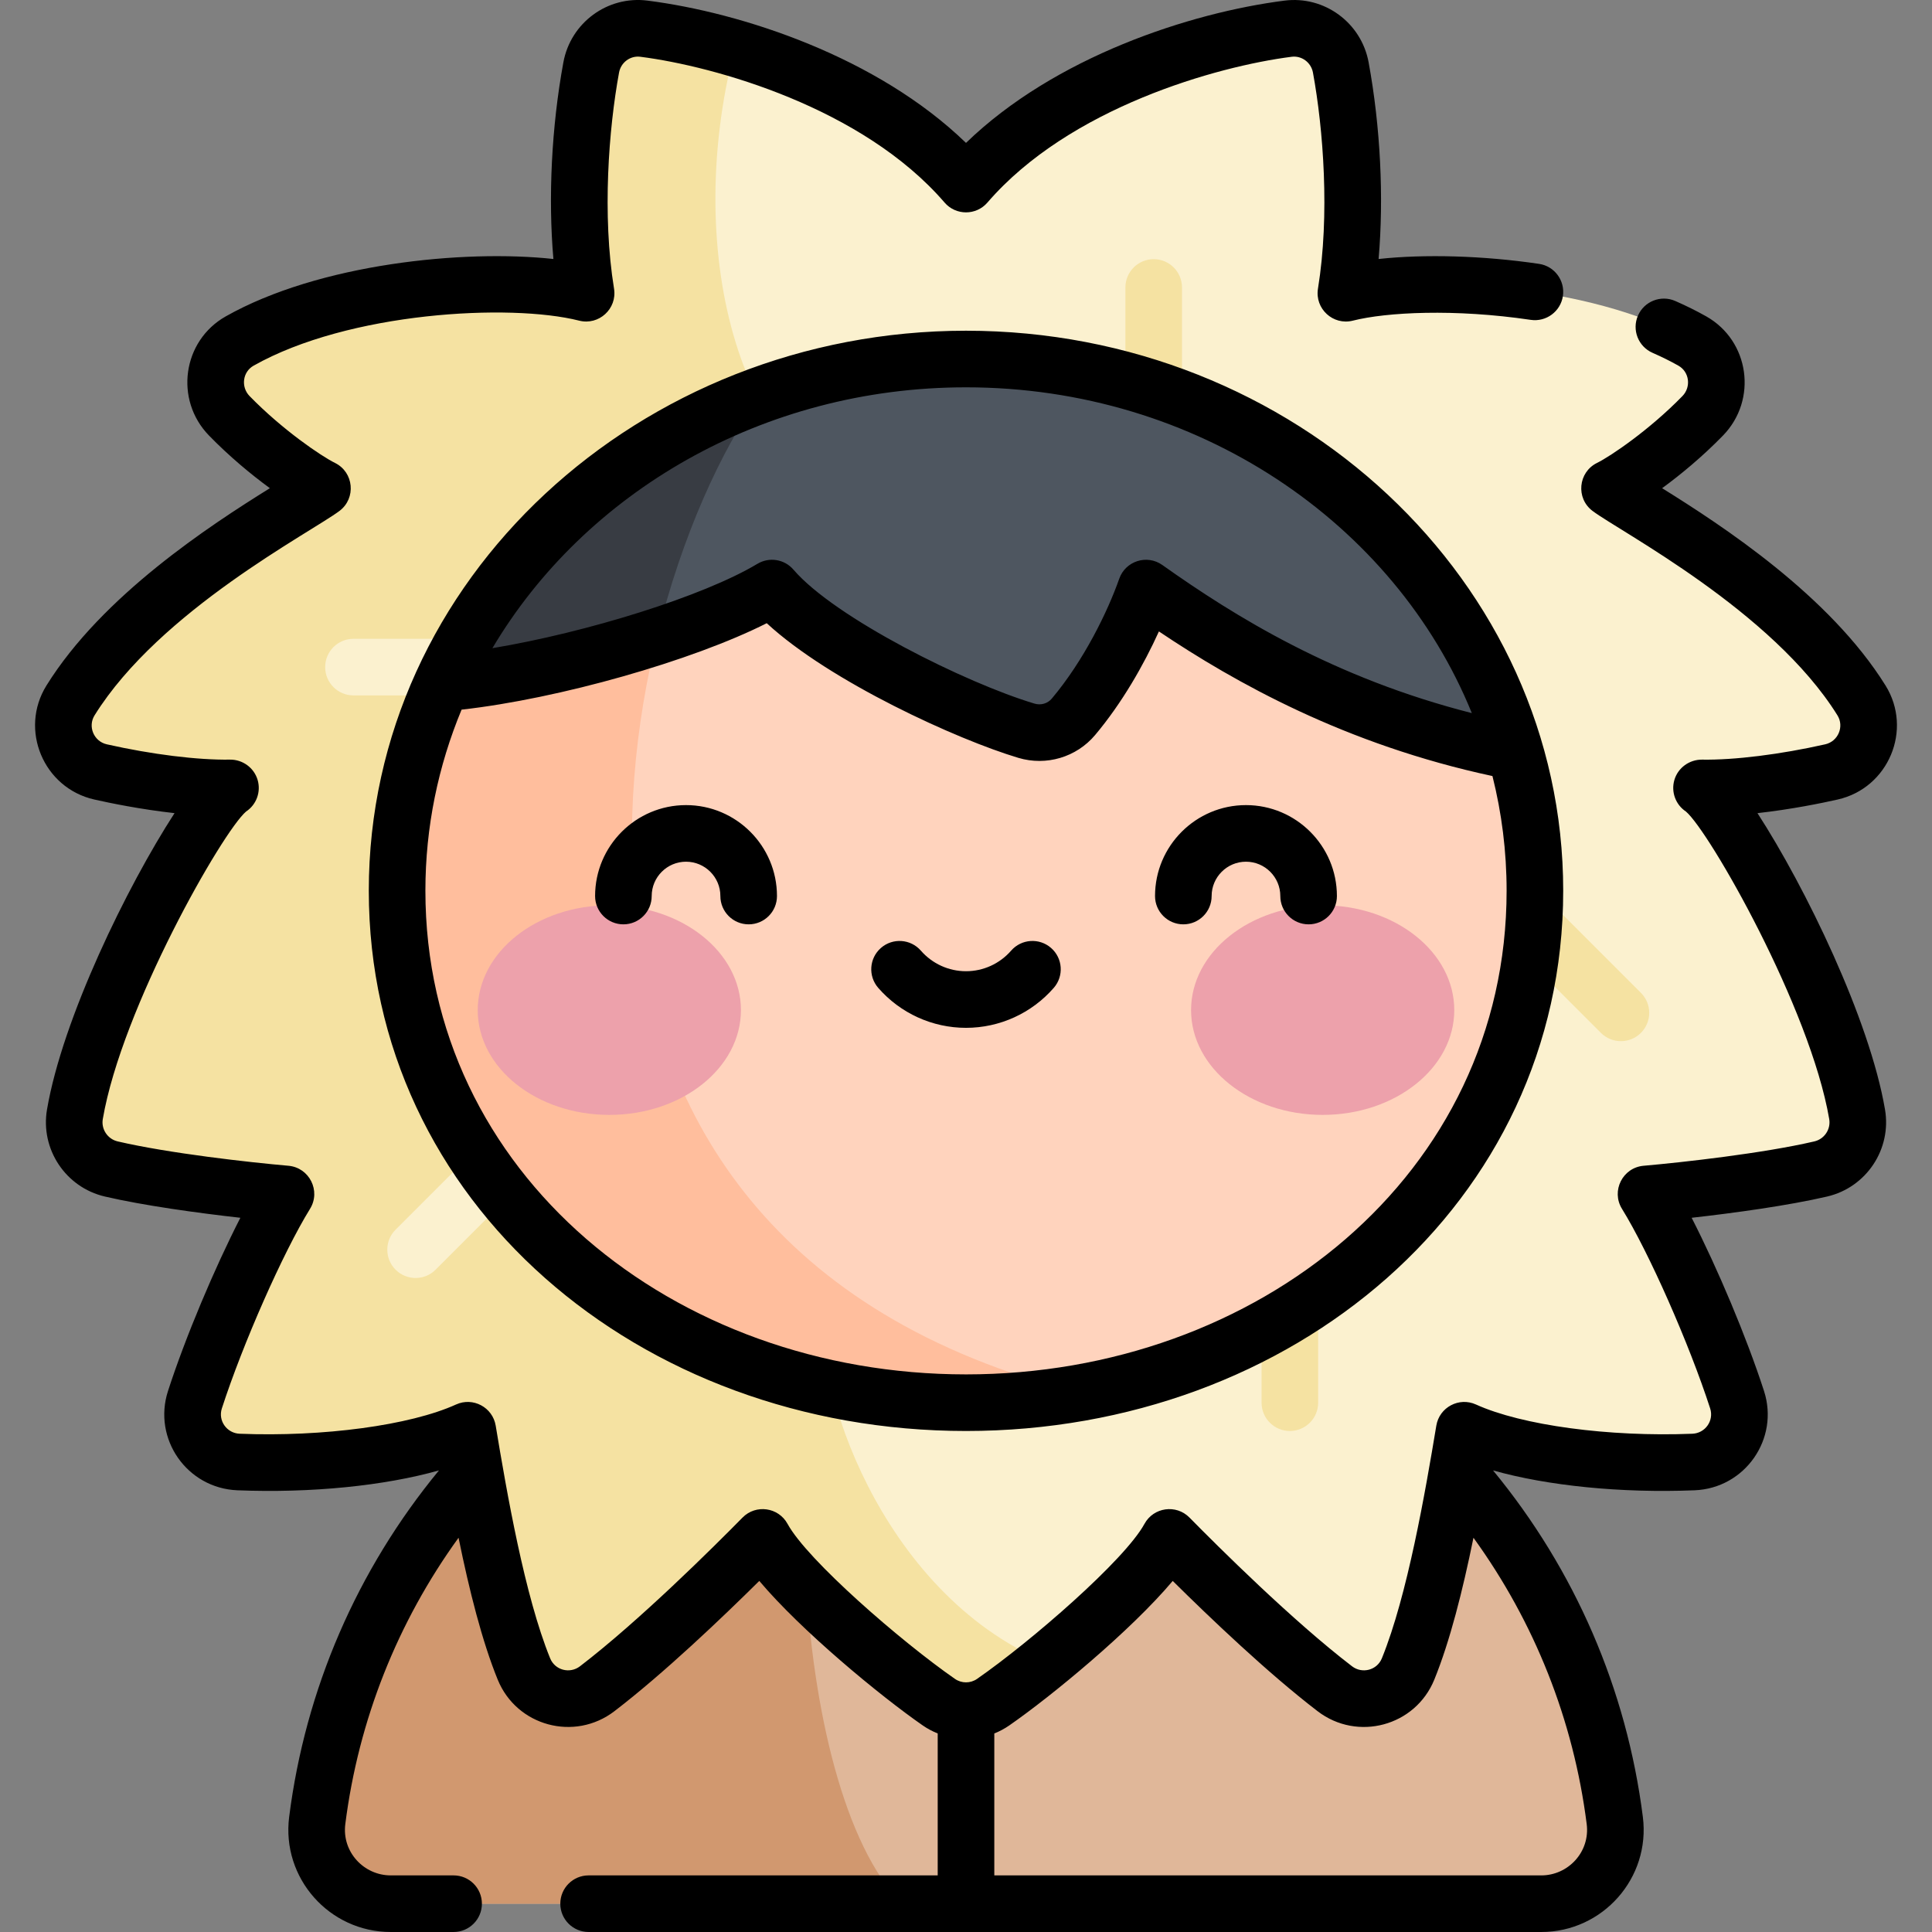 <svg id="Capa_1" enable-background="new 0 0 512 512" height="512" viewBox="0 0 512 512" width="512" xmlns="http://www.w3.org/2000/svg"><rect x="0" y="0" width="512" height="512" fill="#808080" stroke="none"/><g><path d="m408.45 504.5c11.797 0 20.968-10.342 19.483-22.045-10.831-85.313-83.678-151.275-171.933-151.275s-161.102 65.962-171.932 151.275c-1.486 11.703 7.686 22.045 19.483 22.045z" fill="#e0b799"/><path d="m227.206 333.565c-74.888 12.522-133.512 73.06-143.138 148.89-1.486 11.703 7.685 22.045 19.482 22.045h135.454c-30.588-30.91-33.461-144.222-11.798-170.935z" fill="#d1986f"/><path d="m256 48.779c22.838-26.489 63.422-38.383 85.355-41.177 6.642-.846 12.758 3.69 13.968 10.275 3.112 16.935 4.558 40.147 1.353 59.826 18.852-4.768 64.161-2.941 91.811 12.674 7.2 4.066 8.518 13.884 2.752 19.811-9.21 9.467-20.125 16.969-24.696 19.217 6.729 5.068 48.517 26.867 66.769 56.212 4.572 7.351.489 17.04-7.956 18.947-10.48 2.367-23.887 4.411-34.434 4.242 6.927 4.296 35.807 54.786 41.229 86.486 1.135 6.635-3.086 12.971-9.643 14.497-13.501 3.143-34.628 5.599-46.289 6.62 7.194 11.634 18.106 35.939 24.124 54.528 2.581 7.971-3.186 16.179-11.558 16.512-23.603.94-47.405-2.358-60.748-8.417-4.028 24.261-8.591 47.816-14.88 63.26-3.15 7.736-12.785 10.322-19.416 5.242-14.842-11.369-33.492-29.564-43.862-40.103-6.14 11.272-32.47 33.797-46.683 43.662-4.329 3.005-10.06 3.005-14.389 0-14.213-9.865-40.543-32.39-46.683-43.662-10.37 10.539-29.02 28.734-43.862 40.103-6.631 5.079-16.266 2.494-19.416-5.242-6.289-15.443-10.852-38.999-14.88-63.26-13.343 6.059-37.146 9.357-60.748 8.417-8.372-.333-14.139-8.541-11.558-16.512 6.018-18.588 16.93-42.894 24.123-54.528-11.66-1.021-32.788-3.477-46.289-6.62-6.556-1.526-10.778-7.861-9.643-14.497 5.423-31.7 34.302-82.19 41.229-86.486-10.547.169-23.955-1.875-34.434-4.242-8.445-1.907-12.529-11.596-7.956-18.947 18.252-29.345 60.04-51.145 66.769-56.212-4.571-2.248-15.486-9.75-24.696-19.217-5.766-5.927-4.448-15.745 2.752-19.811 27.65-15.615 72.959-17.442 91.811-12.674-3.206-19.679-1.759-42.891 1.353-59.826 1.21-6.586 7.326-11.121 13.968-10.275 21.932 2.793 62.515 14.688 85.353 41.177z" fill="#fbf1cf"/><path d="m248.806 451.093c4.329 3.005 10.059 3.005 14.389 0 3.94-2.734 8.811-6.443 13.924-10.614-44.358-18.648-61.914-75.351-58.142-91.724-42.587-51.398-24.23-143.18 11.748-216.605-32.891-7.59-50.522-63.131-36.001-119.339-9.063-2.673-17.43-4.362-24.079-5.209-6.642-.846-12.758 3.69-13.968 10.275-3.112 16.935-4.559 40.147-1.353 59.826-18.852-4.768-64.161-2.941-91.811 12.675-7.2 4.066-8.518 13.884-2.752 19.811 9.21 9.467 20.125 16.969 24.696 19.217-6.729 5.068-48.517 26.867-66.769 56.212-4.572 7.351-.489 17.04 7.956 18.947 10.479 2.366 23.887 4.411 34.434 4.242-6.927 4.296-35.807 54.786-41.229 86.486-1.135 6.635 3.086 12.97 9.643 14.497 13.501 3.143 34.628 5.599 46.289 6.62-7.193 11.634-18.106 35.939-24.123 54.528-2.581 7.971 3.186 16.179 11.558 16.512 23.603.94 47.405-2.358 60.748-8.417 4.028 24.261 8.591 47.817 14.88 63.26 3.15 7.736 12.785 10.322 19.416 5.242 14.842-11.369 33.492-29.564 43.862-40.103 6.14 11.27 32.471 33.795 46.684 43.661z" fill="#f5e2a2"/><g><g fill="#f5e2a2"><path d="m341.827 379.228c-4.143 0-7.5-3.358-7.5-7.5v-36.124c0-4.142 3.357-7.5 7.5-7.5s7.5 3.358 7.5 7.5v36.124c0 4.142-3.357 7.5-7.5 7.5z"/><path d="m429.56 275.919c-1.919 0-3.839-.733-5.304-2.197l-21.85-21.85c-2.929-2.929-2.929-7.678 0-10.607 2.93-2.929 7.678-2.929 10.607 0l21.85 21.85c2.929 2.929 2.929 7.678 0 10.607-1.464 1.464-3.384 2.197-5.303 2.197z"/><path d="m305.743 110.305c-4.143 0-7.5-3.358-7.5-7.5v-26.623c0-4.142 3.357-7.5 7.5-7.5 4.142 0 7.5 3.358 7.5 7.5v26.623c0 4.142-3.357 7.5-7.5 7.5z"/></g><path d="m126.603 184.29h-32.932c-4.143 0-7.5-3.358-7.5-7.5s3.357-7.5 7.5-7.5h32.932c4.143 0 7.5 3.358 7.5 7.5s-3.358 7.5-7.5 7.5z" fill="#fbf1cf"/><path d="m110.137 338.68c-1.919 0-3.839-.732-5.304-2.197-2.929-2.929-2.929-7.678 0-10.606l23.489-23.489c2.93-2.929 7.678-2.929 10.607 0s2.929 7.678 0 10.607l-23.489 23.489c-1.464 1.463-3.384 2.196-5.303 2.196z" fill="#fbf1cf"/></g><path d="m105.234 236.041c0-77.815 67.5-140.897 150.766-140.897s150.766 63.082 150.766 140.897-67.5 135.687-150.766 135.687-150.766-57.872-150.766-135.687z" fill="#ffd3bd"/><path d="m201.602 104.594c-56.381 20.394-96.367 71.558-96.367 131.447 0 77.815 67.5 135.687 150.766 135.687 10.269 0 20.297-.884 29.99-2.573-162.205-41.049-123.088-210.833-84.389-264.561z" fill="#ffbe9d"/><path d="m256 95.144c-62.381 0-115.91 35.406-138.84 85.888 27.752-2.249 69.786-14.601 87.425-25.184 12.509 14.594 48.98 32.292 67.44 37.808 4.511 1.348 9.42-.091 12.452-3.693 8.477-10.069 15.491-23.524 19.211-34.115 25.387 18.001 56.351 35.339 97.874 43.4-17.315-59.97-75.918-104.104-145.562-104.104z" fill="#4e5660"/><path d="m174.142 168.648c6.54-26.59 17.017-49.553 27.46-64.054-38.002 13.749-68.564 41.481-84.442 76.438 16.64-1.348 38.41-6.33 56.982-12.384z" fill="#383c43"/><g><g fill="#eda1ab"><ellipse cx="161.479" cy="267.684" rx="34.876" ry="27.774"/><ellipse cx="350.521" cy="267.684" rx="34.876" ry="27.774"/></g></g><path d="m499.68 181.657c-14.813-23.816-43.233-42.344-59.199-52.28 4.967-3.631 10.734-8.407 16.135-13.958 9.219-9.476 7.025-25.096-4.44-31.572-2.56-1.444-5.324-2.818-8.218-4.084-3.792-1.66-8.217.073-9.877 3.867-1.659 3.795.072 8.217 3.867 9.877 2.43 1.063 4.735 2.207 6.852 3.402 2.913 1.645 3.409 5.641 1.065 8.051-8.686 8.927-19.024 15.944-22.63 17.716-5.008 2.463-5.665 9.36-1.202 12.722 7.272 5.478 47.672 26.465 64.912 54.183 1.843 2.964.182 6.898-3.24 7.67-11.863 2.679-24.056 4.2-32.661 4.059-3.35-.017-6.366 2.15-7.316 5.386-.93 3.165.32 6.558 3.058 8.368 6.208 5.249 32.942 52.073 37.975 81.496.462 2.701-1.273 5.305-3.95 5.928-13.545 3.153-34.813 5.539-45.243 6.453-5.552.486-8.661 6.667-5.725 11.416 7.104 11.487 17.805 35.709 23.367 52.892 1.052 3.25-1.308 6.572-4.721 6.708-22.15.885-45.194-2.233-57.35-7.752-4.477-2.034-9.691.731-10.499 5.601-2.916 17.564-7.664 45.054-14.428 61.66-1.295 3.179-5.223 4.175-7.91 2.116-15.761-12.073-35.375-31.582-43.077-39.41-3.526-3.585-9.526-2.746-11.932 1.673-5.228 9.597-30.134 31.205-44.374 41.088-1.744 1.212-4.089 1.212-5.835 0-14.239-9.884-39.146-31.492-44.373-41.088-2.405-4.416-8.404-5.26-11.932-1.673-7.702 7.828-27.316 27.337-43.077 39.41-2.688 2.061-6.616 1.06-7.91-2.116-6.746-16.564-11.486-43.937-14.428-61.66-.807-4.862-6.012-7.638-10.499-5.601-12.155 5.519-35.21 8.636-57.35 7.752-3.411-.136-5.773-3.457-4.721-6.708 5.562-17.184 16.264-41.406 23.367-52.893 2.931-4.741-.163-10.929-5.725-11.416-10.431-.914-31.698-3.3-45.243-6.453-2.677-.623-4.412-3.227-3.95-5.928 5.032-29.423 31.767-76.247 37.975-81.496 2.737-1.811 3.987-5.203 3.058-8.368-.95-3.235-3.97-5.423-7.316-5.386-8.589.137-20.798-1.379-32.662-4.059-3.419-.772-5.083-4.704-3.239-7.67 17.305-27.821 57.43-48.546 64.912-54.182 4.457-3.357 3.814-10.255-1.202-12.722-3.605-1.772-13.944-8.789-22.63-17.716-2.342-2.408-1.852-6.404 1.064-8.05 25.202-14.232 67.934-16.574 86.283-11.934 5.234 1.324 10.107-3.16 9.241-8.476-3.186-19.561-1.403-42.406 1.328-57.265.493-2.69 2.964-4.534 5.644-4.19 19.74 2.514 58.936 13.481 80.622 38.634 2.989 3.466 8.369 3.47 11.361 0 21.686-25.154 60.882-36.12 80.623-38.634 2.655-.342 5.149 1.5 5.643 4.191 2.731 14.858 4.514 37.704 1.328 57.265-.866 5.318 4.011 9.801 9.241 8.476 8.928-2.258 26.971-3.198 47.151-.21 4.083.604 7.91-2.222 8.518-6.32.606-4.098-2.223-7.911-6.32-8.518-14.815-2.194-30.354-2.612-42.522-1.291 1.411-16.248.499-35.014-2.643-52.112-1.934-10.521-11.732-17.707-22.292-16.36-25.038 3.185-60.9 14.931-84.409 37.705-23.509-22.774-59.371-34.521-84.407-37.709-10.57-1.345-20.36 5.839-22.292 16.36-3.144 17.1-4.055 35.866-2.644 52.115-23.785-2.582-62.11 1.249-86.833 15.21-11.465 6.475-13.658 22.096-4.439 31.571 5.4 5.551 11.168 10.327 16.135 13.958-15.966 9.937-44.387 28.464-59.199 52.28-7.278 11.698-.813 27.18 12.672 30.225 4.042.913 12.202 2.602 21.262 3.611-12.634 19.499-29.678 54.455-33.797 78.537-1.798 10.514 4.938 20.645 15.335 23.066 10.313 2.4 24.641 4.364 35.907 5.631-6.847 13.36-14.564 31.651-19.178 45.901-4.11 12.701 5.045 25.784 18.395 26.316 19.633.78 38.963-1.195 53.409-5.263-21.707 26.356-35.4 57.977-39.697 91.83-2.056 16.178 10.618 30.49 26.922 30.49h16.658c4.143 0 7.5-3.358 7.5-7.5s-3.357-7.5-7.5-7.5h-16.658c-7.13 0-12.979-6.221-12.042-13.601 3.498-27.556 13.811-53.49 30.01-75.879 2.865 14.053 6.247 27.454 10.379 37.601 5.019 12.322 20.354 16.462 30.924 8.367 13.144-10.068 28.628-24.851 38.396-34.527 11.104 13.188 32.044 30.472 43.311 38.293 1.254.871 2.589 1.578 3.972 2.131v37.615h-92.516c-4.143 0-7.5 3.358-7.5 7.5s3.357 7.5 7.5 7.5h252.465c16.307 0 28.977-14.316 26.923-30.49-4.297-33.854-17.99-65.474-39.697-91.83 14.448 4.069 33.783 6.043 53.409 5.263 13.341-.532 22.507-13.608 18.395-26.316-4.613-14.25-12.331-32.541-19.178-45.901 11.267-1.267 25.595-3.231 35.907-5.631 10.397-2.42 17.133-12.552 15.335-23.066-4.083-23.872-21.059-58.878-33.797-78.536 9.059-1.01 17.22-2.699 21.261-3.611 13.491-3.048 19.947-18.532 12.672-30.225zm-79.189 301.743c.94 7.395-4.928 13.601-12.042 13.601h-144.949v-37.616c1.383-.552 2.717-1.26 3.971-2.13 11.268-7.821 32.209-25.105 43.313-38.293 9.768 9.676 25.252 24.459 38.396 34.527 10.561 8.091 25.903 3.96 30.924-8.367 4.132-10.147 7.513-23.548 10.379-37.601 16.197 22.389 26.511 48.322 30.008 75.879zm-164.491-395.756c-86.32 0-158.266 65.76-158.266 148.397 0 82.779 71.728 143.186 158.266 143.186 86.342 0 158.266-60.236 158.266-143.186 0-81.959-71.167-148.397-158.266-148.397zm0 15c61.213 0 113.573 35.935 134.05 86.335-36.505-9.288-62.782-25.606-82.023-39.25-4.067-2.883-9.765-1.063-11.414 3.632-3.071 8.743-9.38 21.681-17.874 31.771-1.104 1.312-2.897 1.835-4.566 1.336-18.112-5.411-52.921-22.703-63.893-35.502-2.38-2.777-6.417-3.433-9.553-1.55-14.33 8.597-45.225 18.194-70.233 22.357 24.416-41.175 71.518-69.129 125.506-69.129zm0 261.584c-77.492 0-143.266-53.143-143.266-128.186 0-16.905 3.403-33.082 9.591-47.979 25.807-2.883 61.155-12.945 80.869-22.908 16.79 15.514 50.56 30.87 66.684 35.686 7.4 2.212 15.383-.164 20.336-6.049 7.149-8.493 12.938-18.684 16.91-27.456 20.222 13.58 49.444 29.969 88.39 38.325 2.451 9.762 3.751 19.932 3.751 30.38.001 75.301-66.071 128.187-143.265 128.187zm74.196-150.867c-13.289 0-24.101 10.811-24.101 24.1 0 4.142 3.357 7.5 7.5 7.5s7.5-3.358 7.5-7.5c0-5.018 4.082-9.1 9.101-9.1 5.018 0 9.1 4.083 9.1 9.1 0 4.142 3.357 7.5 7.5 7.5s7.5-3.358 7.5-7.5c-.001-13.289-10.812-24.1-24.1-24.1zm-51.661 37.848c-3.123-2.721-7.86-2.396-10.581.727-3.019 3.463-7.375 5.45-11.954 5.45s-8.936-1.986-11.955-5.45c-2.723-3.123-7.46-3.448-10.582-.726-3.123 2.722-3.447 7.459-.727 10.582 5.869 6.733 14.348 10.595 23.264 10.595s17.396-3.862 23.263-10.595c2.722-3.125 2.395-7.862-.728-10.583zm-96.73-37.848c-13.288 0-24.1 10.811-24.1 24.1 0 4.142 3.357 7.5 7.5 7.5s7.5-3.358 7.5-7.5c0-5.018 4.082-9.1 9.1-9.1 5.019 0 9.101 4.083 9.101 9.1 0 4.142 3.357 7.5 7.5 7.5s7.5-3.358 7.5-7.5c0-13.289-10.812-24.1-24.101-24.1z"/></g></svg>